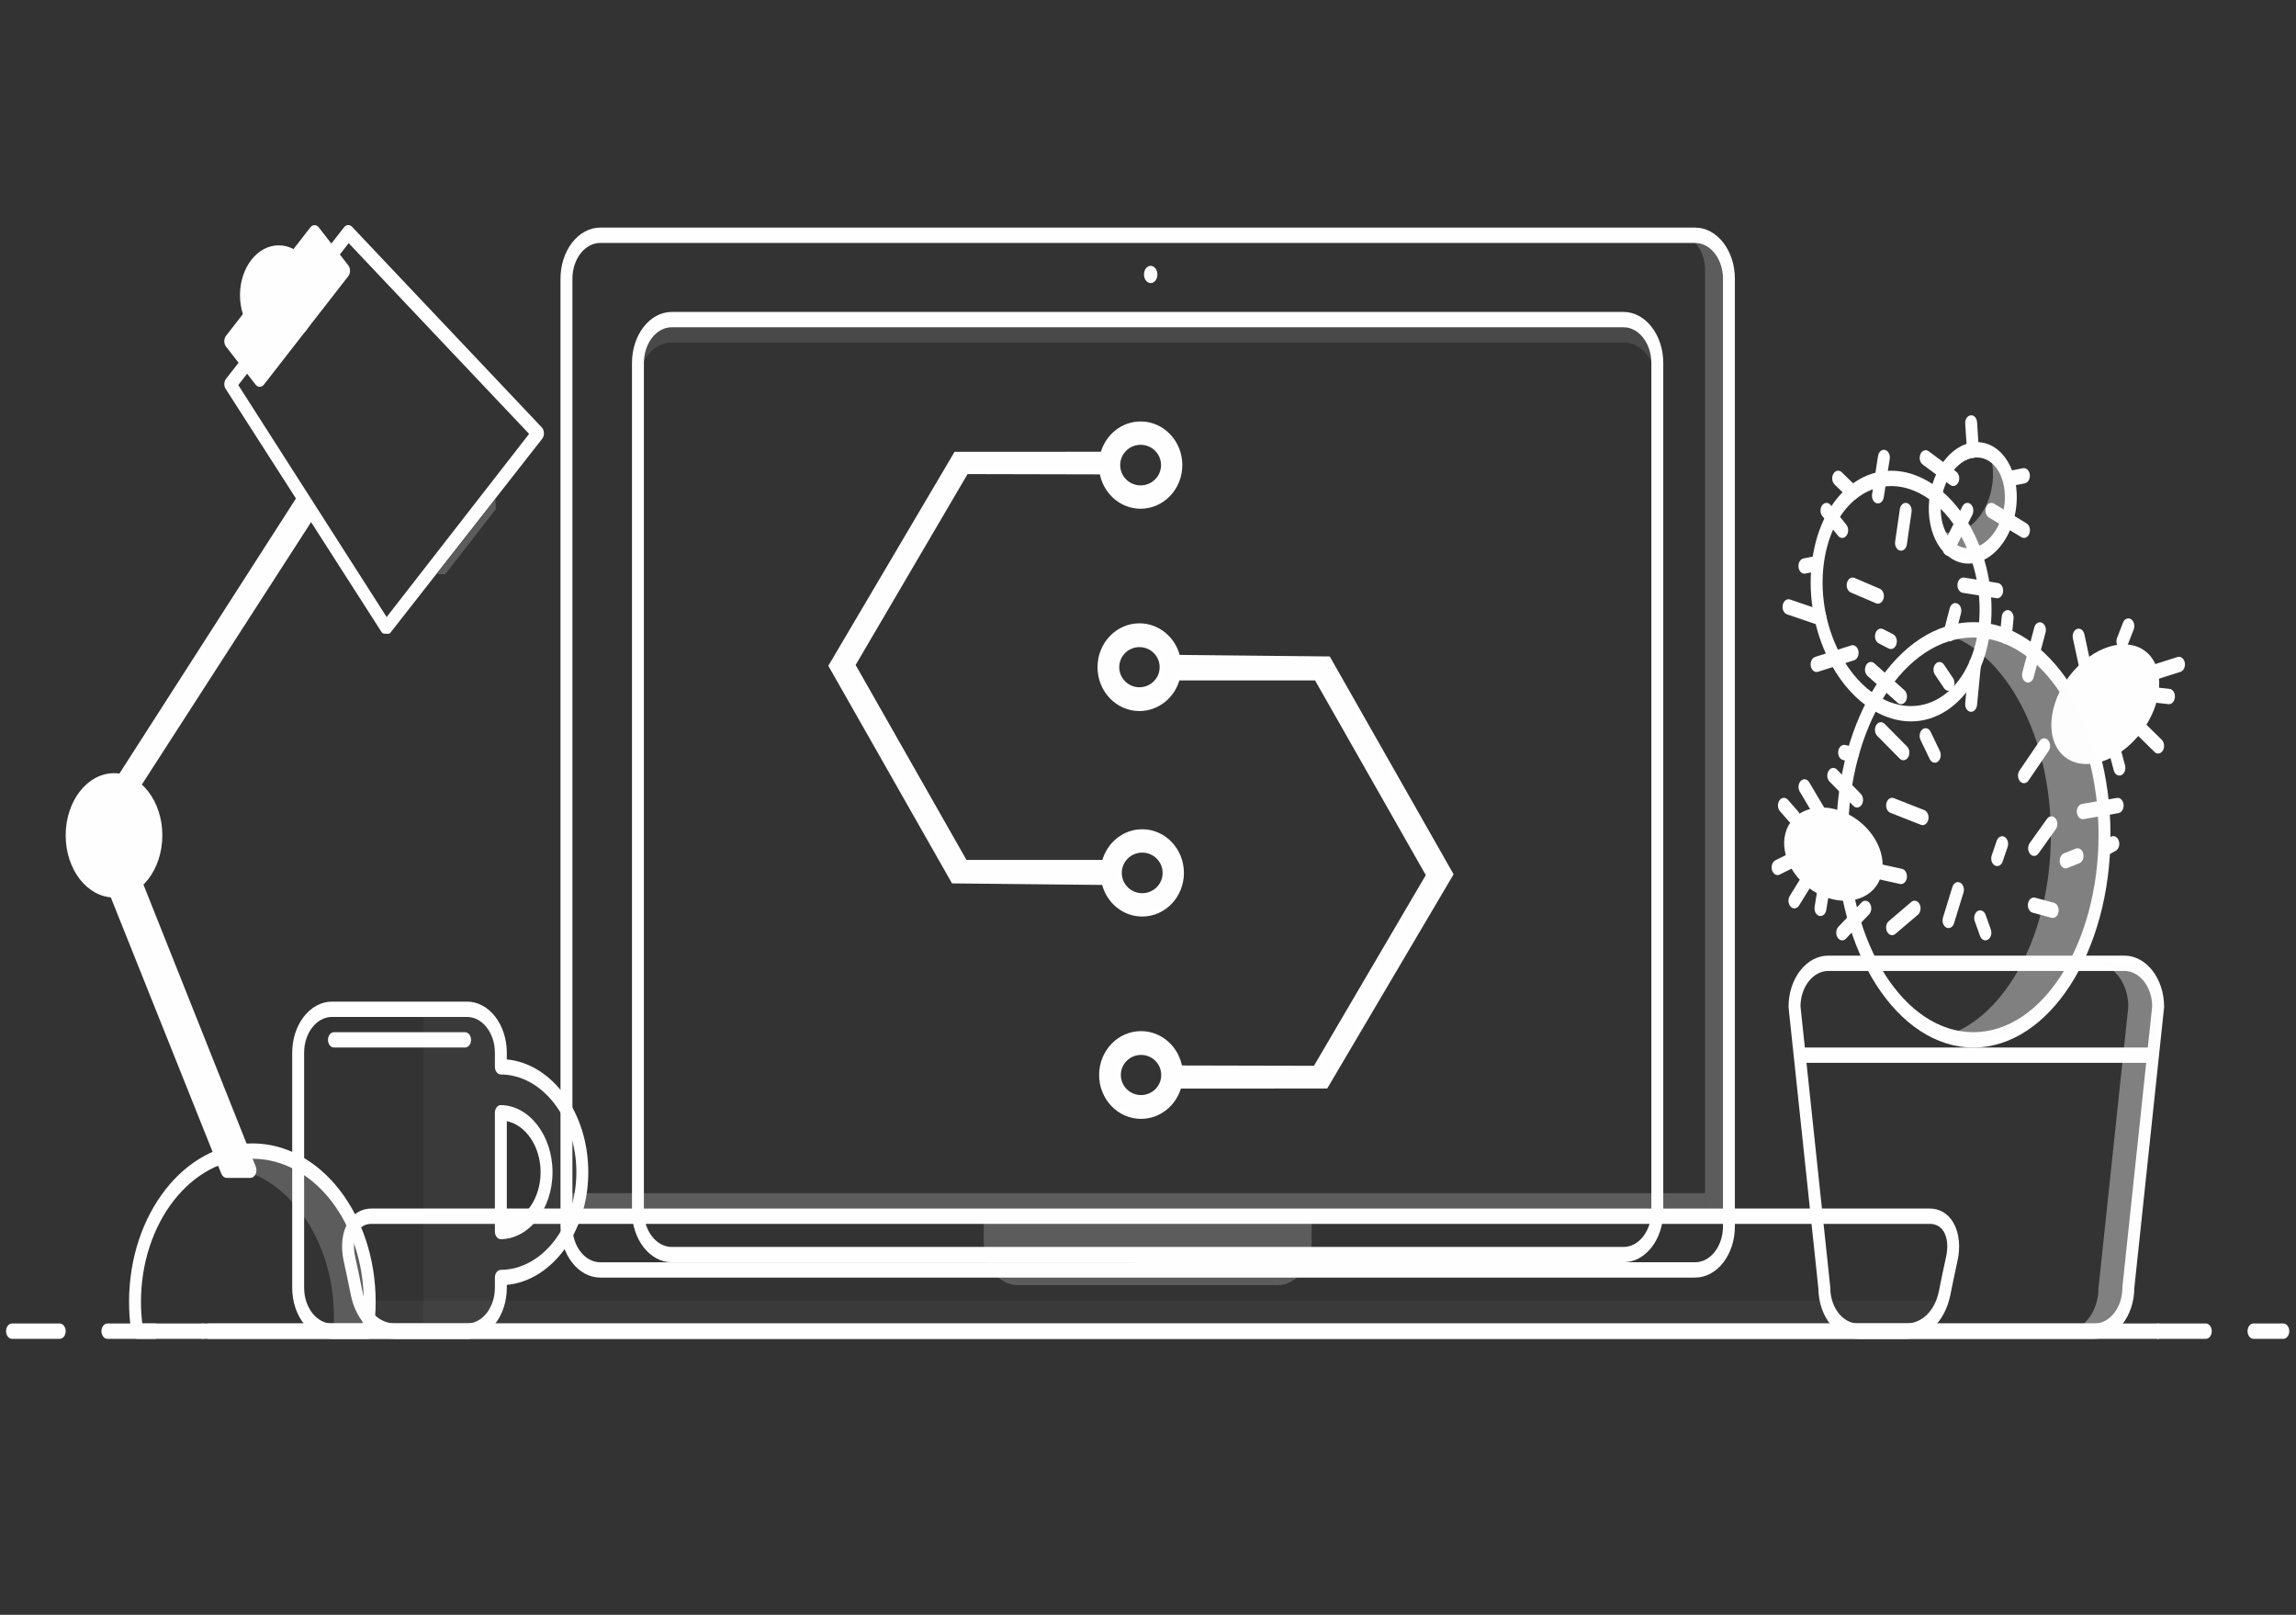 <?xml version="1.0" encoding="UTF-8"?>
<!DOCTYPE svg PUBLIC "-//W3C//DTD SVG 1.1//EN" "http://www.w3.org/Graphics/SVG/1.1/DTD/svg11.dtd">
<!-- Creator: CorelDRAW -->
<svg xmlns="http://www.w3.org/2000/svg" xml:space="preserve" width="43.349mm" height="30.48mm" version="1.1" style="shape-rendering:geometricPrecision; text-rendering:geometricPrecision; image-rendering:optimizeQuality; fill-rule:evenodd; clip-rule:evenodd"
viewBox="0 0 4334.92 3048"
 xmlns:xlink="http://www.w3.org/1999/xlink"
 xmlns:xodm="http://www.corel.com/coreldraw/odm/2003">
 <rect x="0" y="0" width="4334.92" height="3048" fill="#333333" stroke="none"/>
 <defs>
  <style type="text/css">
   <![CDATA[
    .str1 {stroke:white;stroke-width:8.47;stroke-miterlimit:22.926}
    .str0 {stroke:white;stroke-width:7.62;stroke-miterlimit:22.926}
    .fil5 {fill:none}
    .fil0 {fill:#FEFEFE}
    .fil2 {fill:#FEFEFE;fill-opacity:0.039}
    .fil4 {fill:#FEFEFE;fill-opacity:0.11}
    .fil1 {fill:#FEFEFE;fill-opacity:0.2}
    .fil3 {fill:#FEFEFE;fill-opacity:0.38}
   ]]>
  </style>
 </defs>
 <g id="Capa_x0020_1">
  <g id="_2314881918112">
   <polygon class="fil0" points="566.05,929.51 208.43,1486.61 242.19,1520.57 598.77,967.81 "/>
   <polygon class="fil0" points="216.16,1679.52 427.9,2208.77 472.93,2208.77 252.06,1654.24 "/>
   <path class="fil0" d="M472.93 2223.23l-45.02 0c-4.23,0 -8.08,-3.02 -10.02,-7.86l-211.74 -529.21c-2.77,-6.97 -0.74,-15.53 4.6,-19.3l35.89 -25.31c2.68,-1.87 5.79,-2.29 8.72,-1.14 2.9,1.14 5.32,3.76 6.71,7.23l220.87 554.54c1.78,4.49 1.62,9.85 -0.41,14.14 -2.04,4.29 -5.68,6.92 -9.61,6.92l0.01 -0.01zm-38.15 -28.95l19.74 0 -207.2 -520.21 -16.14 11.37 203.6 508.87 0 -0.03z"/>
   <path class="fil0" d="M570.04 500.8c24.16,31.07 24.16,81.45 0,112.51 -24.18,31.07 -63.38,31.07 -87.56,0 -24.16,-31.06 -24.16,-81.44 0,-112.51 24.18,-31.07 63.37,-31.07 87.56,0z"/>
   <path class="fil0" d="M526.25 651.08c-19.54,0 -37.92,-9.77 -51.74,-27.53 -28.51,-36.66 -28.51,-96.3 0,-132.97 13.82,-17.76 32.2,-27.53 51.74,-27.53 19.54,0 37.92,9.77 51.73,27.53 28.51,36.67 28.51,96.31 0,132.97 -13.81,17.76 -32.19,27.53 -51.73,27.53zm0 -159.11c-13.53,0 -26.25,6.76 -35.83,19.05 -19.72,25.39 -19.72,66.7 0,92.07 9.57,12.29 22.29,19.06 35.83,19.06 13.52,0 26.24,-6.77 35.81,-19.06 19.74,-25.37 19.74,-66.68 0,-92.07 -9.57,-12.29 -22.29,-19.05 -35.81,-19.05z"/>
   <rect class="fil0" transform="matrix(0.652 -0.838 0.652 0.838 434.747 643.898)" width="244.1" height="85.43"/>
   <path class="fil0" d="M490.44 730.09c-2.88,0 -5.76,-1.41 -7.96,-4.24l-55.71 -71.6c-4.4,-5.65 -4.4,-14.8 0,-20.46l159.18 -204.58c2.11,-2.72 4.97,-4.25 7.96,-4.25 2.98,0 5.84,1.53 7.95,4.25l55.71 71.61c4.4,5.65 4.4,14.8 0,20.46l-159.17 204.57c-2.2,2.82 -5.07,4.24 -7.96,4.24zm-39.79 -86.06l39.79 51.15 143.26 -184.12 -39.79 -51.16 -143.26 184.13z"/>
   <path class="fil0" d="M729.19 1196.15l-0.56 0c-3.16,0 -6.12,0.12 -8.14,-3.04l-294.46 -459.2c-3.68,-5.75 -3.36,-13.57 0.74,-18.85l222.84 -286.14c4.12,-5.25 10.66,-5.52 15.11,-0.8l358.15 378.53c2.45,2.59 3.95,6.42 4.1,10.49 0.15,4.1 -1.04,8.08 -3.28,10.96l-286.5 366.03c-2.11,2.72 -4.98,2.01 -7.96,2.01l-0.04 0.01zm-279.29 -469.35l280.1 437.85 268.97 -345.7 -340.67 -360.01 -208.39 267.85 -0.01 0.01z"/>
   <g>
    <polygon class="fil1" points="538.18,572.42 609.81,480.36 593.89,459.9 522.26,551.97 "/>
   </g>
   <g>
    <path class="fil1" d="M535.55 494c0,0 -32.52,-11.33 -55.06,32.27 0,0 17.25,-4.14 25.88,5.24l29.18 -37.51z"/>
   </g>
   <g>
    <path class="fil1" d="M823.68 1083.44l16.95 0.44 87.52 -112.54 7.96 -10.22 -0.67 -19.58 -110.74 142.34m-1.02 -0.44z"/>
   </g>
   <path class="fil0" d="M295.29 1576.56c0,56.8 -35.82,102.82 -80.01,102.82 -44.19,0 -80,-46.02 -80,-102.82 0,-56.81 35.81,-102.84 80,-102.84 44.19,0 80.01,46.03 80.01,102.84z"/>
   <path class="fil0" d="M215.26 1693.97c-50.32,0 -91.25,-52.61 -91.25,-117.28 0,-64.68 40.94,-117.3 91.25,-117.3 50.32,0 91.26,52.62 91.26,117.3 0,64.68 -40.94,117.28 -91.26,117.28zm0 -205.65c-37.91,0 -68.74,39.63 -68.74,88.37 0,48.71 30.84,88.35 68.74,88.35 37.91,0 68.75,-39.64 68.75,-88.35 0,-48.74 -30.84,-88.37 -68.75,-88.37z"/>
   <g>
    <path class="fil1" d="M214.06 1488.41l0 176.73c33.77,0 68.74,-39.55 68.74,-88.34 0,-48.82 -34.98,-88.38 -68.74,-88.38l0 -0.01z"/>
   </g>
   <path class="fil0" d="M693.77 2527.04l-434.6 0c-5.38,0 -10,-4.89 -11.05,-11.67 -2.96,-19.3 -4.45,-38.82 -4.45,-58.01 0,-165 104.43,-299.2 232.81,-299.2 128.37,0 232.79,134.22 232.79,299.2 0,19.11 -1.5,38.62 -4.45,58 -1.03,6.77 -5.66,11.68 -11.04,11.68l-0.01 0zm-425.16 -28.93l415.69 0c1.62,-13.67 2.45,-27.32 2.45,-40.74 0,-149.02 -94.34,-270.27 -210.29,-270.27 -115.96,0 -210.3,121.25 -210.3,270.27 0,13.47 0.82,27.12 2.44,40.74l0.01 0z"/>
   <g>
    <path class="fil1" d="M476.47 2172.64c-37.36,0 -72.5,12.01 -103.39,32.99 11.7,-2.44 23.63,-4.06 35.86,-4.06 122.35,0 221.54,127.49 221.54,284.75 0,8.87 -0.4,17.61 -1.03,26.27l64.32 0c2.73,-17.87 4.24,-36.3 4.24,-55.2 0,-157.26 -99.19,-284.75 -221.54,-284.75z"/>
   </g>
   <g>
    <polygon class="fil2" points="251.58,1684.21 242.67,1689.28 433.07,2165.42 443.39,2165.42 "/>
   </g>
   <path class="fil0" d="M3716.77 1063.79c-11.72,0 -22.88,-3.39 -33.2,-10.1 -19.53,-12.72 -33.45,-35.7 -39.19,-64.76 -5.59,-28.33 -2.69,-59.12 8.17,-86.72 16.18,-41.09 47.63,-67.66 80.13,-67.66 11.71,0 22.89,3.4 33.18,10.1 39.8,25.88 53.73,93.83 31.04,151.46 -16.19,41.12 -47.64,67.66 -80.13,67.66l0 0.02zm15.91 -200.31c-24.09,0 -47.66,20.34 -60.04,51.81 -8.41,21.34 -10.7,44.98 -6.44,66.53 4.12,20.82 13.89,37.18 27.54,46.05 7.14,4.65 14.88,7 23.03,7 24.09,0 47.66,-20.33 60.05,-51.79 17.08,-43.41 7.61,-93.92 -21.11,-112.58 -7.13,-4.64 -14.88,-7 -23.03,-7l0 -0.02z"/>
   <g>
    <path class="fil3" d="M3760.9 857.58c-1.4,-0.91 -2.86,-1.64 -4.29,-2.41 9.06,26.8 8.64,60.45 -3.4,91.04 -19.1,48.51 -60.28,71.47 -93.91,53.59 5.93,17.54 15.89,32.17 29.46,40.99 34.33,22.34 78.29,-0.59 98.2,-51.18 19.92,-50.61 8.26,-109.7 -26.07,-132.03l0.01 0z"/>
   </g>
   <path class="fil0" d="M3608 1361.61c-66.07,0 -130.86,-54.1 -165.04,-137.84 -23.3,-57.06 -30.18,-120.93 -19.37,-179.86 10.94,-59.68 38.64,-107.18 78.02,-133.74 21.32,-14.38 44.55,-21.67 69.07,-21.67 66.07,0 130.85,54.11 165.04,137.83 23.3,57.06 30.19,120.95 19.38,179.86 -10.95,59.69 -38.65,107.19 -78.02,133.75 -21.32,14.37 -44.56,21.66 -69.08,21.66l0 0.01zm-37.33 -444.17c-20.83,0 -40.55,6.19 -58.61,18.36 -33.51,22.61 -57.15,63.37 -66.57,114.76 -9.55,52.14 -3.37,108.89 17.41,159.77 30.34,74.33 87.29,122.35 145.1,122.35 20.83,0 40.55,-6.18 58.61,-18.36 33.5,-22.59 57.15,-63.35 66.56,-114.74 9.56,-52.15 3.38,-108.91 -17.4,-159.78 -30.35,-74.33 -87.3,-122.36 -145.1,-122.36z"/>
   <ellipse class="fil0" transform="matrix(0.874 0.378 -0.294 1.123 3461.53 1612.14)" rx="103.74" ry="70.17"/>
   <path class="fil0" d="M4067.83 1250.34c22.91,44.66 -0.15,116.17 -51.53,159.73 -51.36,43.56 -111.59,42.63 -134.5,-2.03 -22.91,-44.65 0.15,-116.18 51.51,-159.72 51.38,-43.56 111.59,-42.65 134.51,2.01l0.01 0.01z"/>
   <path class="fil0" d="M3725.77 1977.21c-142.75,0 -258.87,-180.08 -258.87,-401.43 0,-221.36 116.11,-401.43 258.87,-401.43 142.75,0 258.87,180.07 258.87,401.43 0,221.35 -116.13,401.43 -258.87,401.43zm0 -773.94c-130.32,0 -236.36,167.1 -236.36,372.49 0,205.4 106.03,372.5 236.36,372.5 130.33,0 236.36,-167.1 236.36,-372.5 0,-205.39 -106.03,-372.49 -236.36,-372.49z"/>
   <g>
    <path class="fil3" d="M3725.77 1188.92c-17.37,0 -34.3,2.83 -50.65,8.14 112.46,36.52 196.97,192.23 196.97,378.81 0,186.58 -84.5,342.3 -196.97,378.82 16.35,5.31 33.28,8.13 50.65,8.13 136.75,0 247.61,-173.25 247.61,-386.95 0,-213.7 -110.86,-386.95 -247.61,-386.95z"/>
   </g>
   <path class="fil0" d="M3954.56 2527.04l-446.38 0c-41.13,0 -74.64,-42.71 -75.07,-95.46l-56.18 -529.42c-0.07,-0.64 -0.1,-1.29 -0.1,-1.96 0,-53.2 33.67,-96.47 75.07,-96.47l558.93 0c41.39,0 75.07,43.28 75.07,96.47 0,0.65 -0.04,1.32 -0.1,1.96l-56.17 529.42c-0.44,52.73 -33.95,95.46 -75.08,95.46l0.01 0zm-555.21 -627.76l56.17 529.32c0.07,0.64 0.11,1.29 0.11,1.94 0,37.24 23.58,67.55 52.55,67.55l446.38 0c28.99,0 52.57,-30.31 52.57,-67.55 0,-0.65 0.03,-1.32 0.1,-1.94l56.18 -529.32c-0.4,-36.82 -23.82,-66.61 -52.57,-66.61l-558.92 0c-28.74,0 -52.16,29.79 -52.56,66.61l-0.01 0z"/>
   <g>
    <path class="fil3" d="M4010.78 1818.25l-56.28 0c35.24,0 63.81,36.72 63.81,82.01l-56.27 530.37c0,45.29 -28.58,82.01 -63.81,82.01l56.27 -0.01c35.24,0 63.81,-36.72 63.81,-82.01l56.27 -530.37c0,-45.29 -28.57,-82.01 -63.81,-82.01l0.01 0.01z"/>
   </g>
   <path class="fil0" d="M3200.44 2411.44l-2067.12 0c-41.4,0 -75.08,-43.27 -75.08,-96.47l0 -1788.91c0,-53.2 33.68,-96.47 75.08,-96.47l2067.12 0c41.39,0 75.07,43.27 75.07,96.47l0 1788.91c0,53.19 -33.68,96.46 -75.07,96.46l0 0.01zm-2067.12 -1952.91c-28.99,0 -52.57,30.31 -52.57,67.55l0 1788.9c0,37.24 23.58,67.55 52.57,67.55l2067.12 -0.02c28.98,0 52.56,-30.3 52.56,-67.54l0 -1788.91c0,-37.24 -23.58,-67.54 -52.56,-67.54l-2067.12 0.01z"/>
   <g>
    <path class="fil1" d="M3189.19 443.94l-20.6 0c27.97,0 50.65,29.14 50.65,65.09l0 1772.06 33.77 0 0 -1755.16c0,-45.3 -28.58,-82 -63.82,-82l0 0.01z"/>
   </g>
   <path class="fil0" d="M3065.24 2382.54l-1796.98 0c-41.4,0 -75.08,-43.28 -75.08,-96.47l0 -1600.83c0,-53.2 33.68,-96.46 75.08,-96.46l1796.98 0c41.39,0 75.07,43.27 75.07,96.46l0 1600.83c0,53.21 -33.68,96.48 -75.07,96.48l0 -0.01zm-1796.98 -1764.84c-28.99,0 -52.56,30.3 -52.56,67.53l0 1600.83c0,37.24 23.58,67.53 52.56,67.53l1796.98 0.02c28.98,0 52.55,-30.31 52.55,-67.54l0 -1600.83c0,-37.24 -23.58,-67.53 -52.55,-67.53l-1796.98 -0.01z"/>
   <path class="fil0" d="M3598.43 2527.04l-2852.07 0c-40.41,0 -74.2,-33.43 -84.08,-83.2 -2.8,-14.05 -9.7,-47.78 -13.03,-62.11 -6.45,-27.67 -3.74,-54.62 7.42,-73.86 9.99,-17.25 25.86,-26.74 44.67,-26.74l2942.02 0c18.81,0 34.67,9.49 44.67,26.74 11.17,19.26 13.87,46.19 7.42,73.87 -3.33,14.31 -10.23,48.05 -13.02,62.1 -9.87,49.77 -43.67,83.2 -84.08,83.2l0.08 0zm-2897.05 -216.98c-11.69,0 -20.89,5.21 -26.62,15.09 -6.87,11.85 -8.29,29.46 -3.9,48.3 3.47,14.92 10.36,48.56 13.27,63.24 7.42,37.31 31.87,61.43 62.27,61.43l2852.09 -0.01c30.41,0 54.86,-24.12 62.27,-61.43 2.92,-14.69 9.8,-48.34 13.27,-63.23 4.39,-18.85 2.97,-36.46 -3.9,-48.31 -5.73,-9.88 -14.93,-15.09 -26.62,-15.09l-2942.02 0.01 -0.11 0z"/>
   <g>
    <path class="fil1" d="M2359.73 2295.48l-502.34 0 0 48.19c0,45.29 28.58,82.01 63.82,82.01l491.41 -0.01c35.24,0 63.81,-36.72 63.81,-82.01l0 -48.19 -116.7 0.01z"/>
   </g>
   <g>
    <path class="fil2" d="M683.03 2454.79c13.5,27.01 36.71,43.4 63.41,43.4l2852.08 0c26.71,0 49.91,-16.39 63.4,-43.4l-2978.83 0 -0.06 0z"/>
   </g>
   <g>
    <path class="fil4" d="M3065.24 603.03l-1796.98 0c-35.24,0 -63.82,36.72 -63.82,82.01l0 43.41c0,-45.29 28.58,-82.01 63.82,-82.01l1796.98 -0.01c35.23,0 63.81,36.72 63.81,82l0 -43.4c0,-45.29 -28.58,-82.01 -63.81,-82.01l0 0.01z"/>
   </g>
   <g>
    <polygon class="fil1" points="1069.43,2281.06 3219.15,2281.06 3219.15,2252.13 1069.43,2252.13 "/>
   </g>
   <ellipse class="fil0" cx="2172.53" cy="518.06" rx="12.66" ry="16.27"/>
   <g>
    <path class="fil2" d="M3174.02 444.66c1.87,-0.28 3.69,-0.73 5.62,-0.73l-5.62 0 0 0.73z"/>
   </g>
   <path class="fil0" d="M4310.96 2527.04l-56.27 0c-6.22,0 -11.26,-6.47 -11.26,-14.47 0,-8 5.04,-14.46 11.26,-14.46l56.27 0c6.23,0 11.26,6.47 11.26,14.46 0,7.99 -5.03,14.47 -11.26,14.47zm-146.31 0l-90.04 0c-6.22,0 -11.25,-6.47 -11.25,-14.47 0,-8 5.04,-14.46 11.25,-14.46l90.04 0c6.23,0 11.25,6.47 11.25,14.46 0,7.99 -5.03,14.47 -11.25,14.47z"/>
   <path class="fil0" d="M4074.58 2527.04l-3680.42 0c-6.22,0 -11.25,-6.47 -11.25,-14.47 0,-8 5.04,-14.46 11.25,-14.46l3680.42 0c6.23,0 11.25,6.47 11.25,14.46 0,7.99 -5.03,14.47 -11.25,14.47z"/>
   <path class="fil0" d="M382.98 2527.04c-6.21,0 -11.32,-6.47 -11.32,-14.47 0,-8 4.98,-14.46 11.21,-14.46l0.11 0c6.22,0 11.25,6.47 11.25,14.46 0,7.99 -5.04,14.47 -11.25,14.47zm-90.14 0l-90.05 0c-6.23,0 -11.25,-6.47 -11.25,-14.47 0,-8 5.03,-14.46 11.25,-14.46l90.05 0c6.22,0 11.25,6.47 11.25,14.46 0,7.99 -5.04,14.47 -11.25,14.47zm-180.08 0l-90.05 0c-6.23,0 -11.25,-6.47 -11.25,-14.47 0,-8 5.03,-14.46 11.25,-14.46l90.05 0c6.22,0 11.25,6.47 11.25,14.46 0,7.99 -5.04,14.47 -11.25,14.47z"/>
   <line class="fil5" x1="3759.77" y1="963.65" x2="3821.33" y2= "1000.86" />
   <path class="fil0" d="M3821.33 1015.35c-1.6,0 -3.24,-0.44 -4.79,-1.39l-61.39 -37.21c-5.62,-3.4 -8.03,-12.01 -5.38,-19.26 2.63,-7.2 9.35,-10.36 14.98,-6.91l61.4 37.21c5.62,3.4 8.03,12.02 5.37,19.26 -1.91,5.23 -5.97,8.3 -10.19,8.3z"/>
   <line class="fil5" x1="3724.92" y1="849.74" x2="3721.55" y2= "798.33" />
   <path class="fil0" d="M3724.92 864.23c-5.79,0 -10.72,-5.72 -11.2,-13.27l-3.34 -51.4c-0.52,-7.95 4.08,-14.95 10.28,-15.61 6.31,-0.95 11.63,5.24 12.14,13.2l3.34 51.41c0.53,7.95 -4.08,14.94 -10.27,15.61 -0.32,0.03 -0.64,0.06 -0.94,0.06l-0.01 0z"/>
   <line class="fil5" x1="3687.82" y1="902.88" x2="3635.54" y2= "864.23" />
   <path class="fil0" d="M3687.82 917.34c-1.91,0 -3.84,-0.62 -5.62,-1.93l-52.13 -38.65c-5.38,-4 -7.23,-12.85 -4.12,-19.77 3.1,-6.91 9.96,-9.29 15.38,-5.3l52.13 38.65c5.39,3.99 7.23,12.83 4.12,19.77 -2.08,4.63 -5.86,7.23 -9.76,7.23z"/>
   <line class="fil5" x1="3796.6" y1="902.88" x2="3821.33" y2= "898.01" />
   <path class="fil0" d="M3796.6 917.34c-5.47,0 -10.26,-5.12 -11.12,-12.28 -0.94,-7.9 3.28,-15.27 9.42,-16.49l24.62 -4.86c6.15,-1.23 11.87,4.21 12.83,12.12 0.95,7.89 -3.27,15.26 -9.42,16.48l-24.62 4.86c-0.57,0.11 -1.15,0.17 -1.71,0.17z"/>
   <line class="fil5" x1="3821.33" y1="1463.85" x2="3859.28" y2= "1407.85" />
   <path class="fil0" d="M3821.33 1478.3c-2.64,0 -5.28,-1.18 -7.41,-3.59 -4.68,-5.27 -5.15,-14.41 -1.05,-20.41l38.08 -55.84c4.09,-6.02 11.23,-6.57 15.88,-1.34 4.67,5.27 5.14,14.42 1.04,20.41l-38.07 55.83c-2.23,3.26 -5.34,4.93 -8.47,4.93l0 0.01z"/>
   <line class="fil5" x1="4012.74" y1="1347.17" x2="4074.58" y2= "1407.85" />
   <path class="fil0" d="M4074.58 1422.3c-2.38,0 -4.79,-0.98 -6.82,-2.98l-61.91 -60.89c-4.93,-4.86 -5.88,-13.93 -2.09,-20.28 3.77,-6.34 10.87,-7.54 15.77,-2.71l61.91 60.9c4.93,4.86 5.88,13.93 2.09,20.27 -2.2,3.73 -5.56,5.68 -8.95,5.68l0 0.01z"/>
   <line class="fil5" x1="3995.04" y1="1425.19" x2="4001.5" y2= "1449.39" />
   <path class="fil0" d="M4001.5 1463.85c-4.67,0 -9.03,-3.77 -10.64,-9.75l-6.43 -24.05c-2.02,-7.56 1.1,-15.79 6.98,-18.38 5.9,-2.61 12.29,1.43 14.31,8.97l6.42 24.05c2.02,7.56 -1.09,15.79 -6.98,18.38 -1.2,0.55 -2.45,0.8 -3.66,0.8l0 -0.02z"/>
   <line class="fil5" x1="3940.22" y1="1273.82" x2="3924.48" y2= "1200.85" />
   <path class="fil0" d="M3940.22 1288.27c-4.92,0 -9.45,-4.19 -10.83,-10.59l-15.71 -72.74c-1.66,-7.71 1.84,-15.67 7.82,-17.82 6,-2.12 12.2,2.37 13.86,10.08l15.73 72.74c1.66,7.7 -1.85,15.67 -7.84,17.81 -1.02,0.36 -2.03,0.52 -3.03,0.52z"/>
   <line class="fil5" x1="4007.12" y1="1210.6" x2="4018.37" y2= "1181.71" />
   <path class="fil0" d="M4007.12 1225.05c-1.69,0 -3.4,-0.5 -5.02,-1.53 -5.56,-3.57 -7.81,-12.27 -5.03,-19.41l11.25 -28.93c2.77,-7.15 9.55,-10.03 15.1,-6.48 5.56,3.57 7.81,12.27 5.04,19.42l-11.26 28.93c-1.98,5.07 -5.95,8 -10.08,8z"/>
   <line class="fil5" x1="4052.09" y1="1273.82" x2="4113.93" y2= "1253.96" />
   <path class="fil0" d="M4052.09 1288.27c-5.05,0 -9.64,-4.41 -10.92,-11 -1.49,-7.75 2.19,-15.6 8.23,-17.52l61.9 -19.68c6.03,-1.89 12.14,2.81 13.63,10.56 1.5,7.75 -2.18,15.6 -8.21,17.52l-61.91 19.68c-0.91,0.29 -1.81,0.43 -2.71,0.43l-0.01 0.01z"/>
   <line class="fil5" x1="4074.58" y1="1312.49" x2="4095.1" y2= "1314.64" />
   <path class="fil0" d="M4095.1 1329.1c-0.31,0 -0.64,-0.01 -0.98,-0.06l-20.62 -2.27c-6.19,-0.68 -10.79,-7.69 -10.25,-15.66 0.53,-7.94 5.91,-14.16 12.17,-13.17l20.64 2.28c6.19,0.67 10.78,7.69 10.25,15.66 -0.51,7.53 -5.43,13.22 -11.21,13.22z"/>
   <line class="fil5" x1="3545.59" y1="935.76" x2="3556.83" y2= "863.43" />
   <path class="fil0" d="M3545.59 950.24c-0.73,0 -1.46,-0.08 -2.22,-0.28 -6.09,-1.57 -10.04,-9.19 -8.82,-17.02l11.25 -72.33c1.21,-7.83 7.11,-12.98 13.24,-11.34 6.08,1.56 10.04,9.18 8.82,17.02l-11.26 72.33c-1.07,6.88 -5.77,11.63 -11.02,11.63l0.01 -0.01z"/>
   <line class="fil5" x1="3497.82" y1="929.51" x2="3470.55" y2= "902.88" />
   <path class="fil0" d="M3497.82 943.99c-2.38,0 -4.76,-0.96 -6.8,-2.95l-27.3 -26.64c-4.96,-4.84 -5.93,-13.9 -2.16,-20.26 3.76,-6.39 10.83,-7.59 15.76,-2.76l27.3 26.65c4.96,4.83 5.92,13.9 2.16,20.25 -2.21,3.76 -5.57,5.73 -8.96,5.73l0 -0.02z"/>
   <line class="fil5" x1="3497.82" y1="1232.28" x2="3429.79" y2= "1253.96" />
   <path class="fil0" d="M3429.79 1268.41c-5.05,0 -9.64,-4.4 -10.92,-10.98 -1.5,-7.75 2.18,-15.61 8.21,-17.53l68.04 -21.7c6.02,-1.87 12.14,2.8 13.64,10.55 1.5,7.75 -2.18,15.61 -8.21,17.53l-68.04 21.7c-0.92,0.28 -1.83,0.43 -2.73,0.43l0.01 0z"/>
   <line class="fil5" x1="3545.59" y1="1124.95" x2="3497.82" y2= "1104.54" />
   <path class="fil0" d="M3545.59 1139.44c-1.17,0 -2.38,-0.24 -3.55,-0.73l-47.75 -20.43c-5.9,-2.52 -9.08,-10.72 -7.13,-18.3 1.95,-7.58 8.34,-11.64 14.23,-9.17l47.74 20.43c5.91,2.53 9.1,10.73 7.14,18.3 -1.58,6.07 -5.96,9.9 -10.69,9.9l0.01 0z"/>
   <line class="fil5" x1="3589.17" y1="1024.96" x2="3598.16" y2= "963.65" />
   <path class="fil0" d="M3589.17 1039.44c-0.69,0 -1.38,-0.07 -2.07,-0.24 -6.11,-1.45 -10.14,-9 -9.01,-16.86l8.86 -61.31c1.14,-7.86 7.01,-13.1 13.12,-11.58 6.12,1.45 10.15,9 9.01,16.86l-8.85 61.31c-1,6.97 -5.73,11.83 -11.06,11.83l0 -0.01z"/>
   <line class="fil5" x1="3678.83" y1="1034.59" x2="3714.24" y2= "963.65" />
   <path class="fil0" d="M3678.83 1049.09c-2.09,0 -4.22,-0.75 -6.09,-2.31 -5.24,-4.33 -6.73,-13.28 -3.36,-20l35.65 -70.96c3.37,-6.72 10.35,-8.65 15.54,-4.31 5.23,4.32 6.74,13.27 3.36,19.98l-35.64 70.96c-2.15,4.29 -5.76,6.63 -9.46,6.63l0 0.01z"/>
   <line class="fil5" x1="3706.93" y1="1104.54" x2="3770.74" y2= "1114.73" />
   <path class="fil0" d="M3770.74 1129.21c-0.46,0 -0.93,-0.02 -1.41,-0.12l-63.79 -10.21c-6.16,-1 -10.54,-8.22 -9.76,-16.15 0.76,-7.93 6.3,-13.5 12.56,-12.56l63.78 10.22c6.16,0.99 10.54,8.21 9.77,16.14 -0.7,7.32 -5.57,12.68 -11.16,12.68l0.01 0z"/>
   <line class="fil5" x1="3437.1" y1="1166.1" x2="3376.67" y2= "1145.51" />
   <path class="fil0" d="M3437.1 1180.58c-0.96,0 -1.94,-0.15 -2.9,-0.47l-60.33 -20.59c-6.01,-2.05 -9.58,-9.98 -8,-17.7 1.6,-7.71 7.78,-12.3 13.77,-10.27l60.34 20.58c6,2.06 9.58,9.98 7.99,17.7 -1.34,6.47 -5.89,10.75 -10.87,10.75z"/>
   <line class="fil5" x1="3406.74" y1="1068.37" x2="3429.79" y2= "1063.79" />
   <path class="fil0" d="M3406.74 1082.82c-5.45,0 -10.24,-5.09 -11.11,-12.24 -0.96,-7.91 3.26,-15.29 9.4,-16.52l22.87 -4.57c6.19,-1.18 11.9,4.19 12.84,12.08 0.96,7.89 -3.25,15.29 -9.39,16.51l-22.87 4.56c-0.59,0.11 -1.17,0.17 -1.74,0.17l0 0.01z"/>
   <line class="fil5" x1="3624.3" y1="1155.8" x2="3635.54" y2= "1114.73" />
   <line class="fil5" x1="3478.14" y1="1000.86" x2="3448.34" y2= "963.65" />
   <path class="fil0" d="M3478.14 1015.35c-2.84,0 -5.68,-1.38 -7.87,-4.12l-29.7 -37.2c-4.46,-5.57 -4.54,-14.73 -0.2,-20.46 4.35,-5.72 11.48,-5.81 15.92,-0.25l29.71 37.21c4.46,5.57 4.54,14.73 0.2,20.45 -2.2,2.91 -5.14,4.37 -8.06,4.37z"/>
   <line class="fil5" x1="3551.22" y1="1200.85" x2="3570.05" y2= "1210.6" />
   <path class="fil0" d="M3570.05 1225.05c-1.39,0 -2.81,-0.32 -4.19,-1.03l-18.75 -9.65c-5.78,-2.97 -8.58,-11.4 -6.27,-18.82 2.32,-7.42 8.88,-11 14.64,-8.05l18.76 9.65c5.77,2.98 8.57,11.4 6.26,18.81 -1.77,5.65 -6,9.09 -10.45,9.09z"/>
   <line class="fil5" x1="3448.34" y1="1555.25" x2="3406.74" y2= "1485.52" />
   <path class="fil0" d="M3448.34 1569.7c-3.39,0 -6.75,-1.97 -8.96,-5.7l-41.43 -69.92c-3.76,-6.36 -2.8,-15.42 2.15,-20.27 4.95,-4.85 12.01,-3.61 15.78,2.76l41.42 69.91c3.77,6.35 2.81,15.43 -2.14,20.27 -2.04,2 -4.43,2.95 -6.81,2.95l-0.01 0z"/>
   <line class="fil5" x1="3387.91" y1="1542.97" x2="3368.23" y2= "1520.57" />
   <path class="fil0" d="M3387.91 1557.42c-2.65,0 -5.33,-1.2 -7.47,-3.65l-19.84 -22.64c-4.65,-5.3 -5.07,-14.44 -0.94,-20.42 4.12,-5.98 11.25,-6.52 15.89,-1.22l19.85 22.63c4.65,5.3 5.07,14.44 0.95,20.43 -2.22,3.22 -5.32,4.86 -8.42,4.86l-0.02 0.01z"/>
   <line class="fil5" x1="3406.74" y1="1611.96" x2="3356.15" y2= "1637.26" />
   <path class="fil0" d="M3356.15 1651.7c-4.51,0 -8.76,-3.5 -10.49,-9.24 -2.24,-7.44 0.63,-15.82 6.43,-18.72l50.8 -25.31c5.76,-2.87 12.3,0.8 14.56,8.26 2.24,7.44 -0.64,15.82 -6.43,18.71l-50.8 25.32c-1.33,0.66 -2.72,0.98 -4.07,0.98z"/>
   <line class="fil5" x1="3406.74" y1="1669.41" x2="3387.91" y2= "1700.12" />
   <path class="fil0" d="M3387.91 1714.57c-2.44,0 -4.91,-1.02 -6.98,-3.14 -4.87,-4.96 -5.69,-14.06 -1.83,-20.32l18.91 -30.62c3.85,-6.26 10.94,-7.33 15.81,-2.35 4.86,4.95 5.69,14.06 1.82,20.31l-18.9 30.63c-2.23,3.6 -5.51,5.48 -8.83,5.48l0 0.01z"/>
   <line class="fil5" x1="3448.34" y1="1644.49" x2="3437.1" y2= "1714.57" />
   <path class="fil0" d="M3437.1 1729.02c-0.76,0 -1.51,-0.1 -2.29,-0.3 -6.09,-1.62 -10,-9.28 -8.75,-17.09l11.25 -69.92c1.26,-7.83 7.19,-12.82 13.3,-11.25 6.09,1.63 10.01,9.28 8.75,17.09l-11.26 69.92c-1.1,6.84 -5.79,11.55 -11.01,11.55l0.01 0z"/>
   <line class="fil5" x1="3828.92" y1="1273.82" x2="3851.4" y2= "1188.92" />
   <path class="fil0" d="M3828.92 1288.27c-1.21,0 -2.43,-0.24 -3.63,-0.78 -5.89,-2.58 -9.03,-10.8 -7.01,-18.36l22.51 -84.79c2,-7.56 8.41,-11.63 14.29,-9.01 5.88,2.58 9.02,10.79 7.01,18.36l-22.51 84.79c-1.6,6.01 -5.97,9.79 -10.65,9.79l-0.01 0z"/>
   <line class="fil5" x1="3787.04" y1="1200.85" x2="3790.7" y2= "1166.1" />
   <path class="fil0" d="M3787.04 1215.3c-0.47,0 -0.94,-0.05 -1.43,-0.11 -6.17,-1 -10.53,-8.25 -9.74,-16.18l3.44 -34.87c0.79,-7.93 6.35,-13.39 12.58,-12.53 6.16,1.01 10.54,8.25 9.75,16.18l-3.44 34.87c-0.73,7.3 -5.57,12.65 -11.16,12.65l0 -0.01z"/>
   <line class="fil5" x1="3589.17" y1="1314.64" x2="3532.39" y2= "1263.71" />
   <path class="fil0" d="M3589.17 1329.1c-2.23,0 -4.46,-0.83 -6.42,-2.58l-56.79 -50.76c-5.1,-4.57 -6.36,-13.58 -2.81,-20.14 3.53,-6.57 10.54,-8.2 15.66,-3.62l56.79 50.76c5.1,4.56 6.36,13.58 2.81,20.14 -2.18,4.05 -5.69,6.2 -9.24,6.2z"/>
   <line class="fil5" x1="3058.5" y1="-838.21" x2="3066.55" y2= "1150.41" />
   <path class="fil0" d="M3680.51 1210.6c-1.17,0 -2.37,-0.23 -3.55,-0.74 -5.9,-2.52 -9.08,-10.71 -7.11,-18.29l11.26 -43.41c1.96,-7.57 8.29,-11.69 14.23,-9.13 5.9,2.51 9.08,10.7 7.11,18.3l-11.26 43.4c-1.56,6.06 -5.95,9.88 -10.67,9.88l-0.01 -0.01z"/>
   <line class="fil5" x1="3661.67" y1="1263.71" x2="3678.83" y2= "1289.36" />
   <path class="fil0" d="M3678.83 1303.81c-3.16,0 -6.29,-1.69 -8.51,-5l-17.07 -25.39c-4.07,-6.04 -3.54,-15.18 1.15,-20.41 4.69,-5.21 11.79,-4.56 15.88,1.48l17.07 25.39c4.06,6.05 3.54,15.18 -1.15,20.41 -2.13,2.36 -4.75,3.52 -7.37,3.52z"/>
   <line class="fil5" x1="3728.85" y1="1253.96" x2="3721.55" y2= "1329.1" />
   <path class="fil0" d="M3721.55 1343.55c-0.46,0 -0.93,-0.05 -1.42,-0.11 -6.17,-0.99 -10.53,-8.21 -9.76,-16.16l7.33 -75.08c0.76,-7.89 6.26,-13.41 12.57,-12.54 6.17,0.99 10.54,8.22 9.76,16.16l-7.33 75.07c-0.71,7.3 -5.56,12.66 -11.16,12.66l0.01 0z"/>
   <line class="fil5" x1="3928.14" y1="1398.82" x2="3961.87" y2= "1398.82" />
   <line class="fil5" x1="3461.27" y1="1463.85" x2="3506.24" y2= "1509.73" />
   <path class="fil0" d="M3506.24 1524.18c-2.44,0 -4.9,-1.02 -6.98,-3.11l-45.02 -45.8c-4.87,-4.96 -5.69,-14.06 -1.83,-20.33 3.84,-6.26 10.9,-7.34 15.81,-2.36l45.02 45.8c4.87,4.95 5.69,14.06 1.84,20.33 -2.22,3.6 -5.53,5.47 -8.84,5.47z"/>
   <line class="fil5" x1="3497.82" y1="1424.11" x2="3481.79" y2= "1420.5" />
   <path class="fil0" d="M3497.82 1438.56c-0.68,0 -1.35,-0.07 -2.03,-0.22l-16.04 -3.75c-6.11,-1.43 -10.17,-8.97 -9.06,-16.82 1.1,-7.87 6.94,-13.02 13.08,-11.65l16.04 3.75c6.11,1.43 10.18,8.97 9.07,16.81 -0.99,7 -5.73,11.89 -11.06,11.89l0 -0.01z"/>
   <line class="fil5" x1="3551.22" y1="1377.51" x2="3593.66" y2= "1420.5" />
   <path class="fil0" d="M3593.66 1434.95c-2.44,0 -4.88,-1 -6.95,-3.1l-42.45 -42.89c-4.88,-4.93 -5.74,-14.03 -1.89,-20.32 3.83,-6.27 10.9,-7.4 15.8,-2.43l42.46 42.9c4.88,4.93 5.73,14.03 1.89,20.31 -2.22,3.63 -5.52,5.53 -8.85,5.53l-0.01 0z"/>
   <line class="fil5" x1="3635.54" y1="1389.07" x2="3652.97" y2= "1425.19" />
   <path class="fil0" d="M3652.97 1439.65c-3.78,0 -7.46,-2.44 -9.6,-6.86l-17.39 -36.23c-3.26,-6.82 -1.62,-15.73 3.67,-19.93 5.3,-4.19 12.23,-2.06 15.5,4.72l17.39 36.23c3.26,6.82 1.62,15.73 -3.67,19.93 -1.85,1.45 -3.89,2.14 -5.9,2.14z"/>
   <line class="fil5" x1="3840.45" y1="1601.13" x2="3873.04" y2= "1555.25" />
   <path class="fil0" d="M3840.45 1615.58c-2.73,0 -5.45,-1.26 -7.61,-3.81 -4.58,-5.41 -4.89,-14.54 -0.69,-20.44l32.69 -45.81c4.19,-5.89 11.33,-6.28 15.9,-0.89 4.58,5.4 4.88,14.54 0.69,20.44l-32.69 45.81c-2.23,3.11 -5.26,4.7 -8.3,4.7l0.01 0z"/>
   <line class="fil5" x1="3900.04" y1="1624.61" x2="3922.52" y2= "1615.58" />
   <path class="fil0" d="M3900.04 1639.06c-4.8,0 -9.23,-3.96 -10.74,-10.16 -1.85,-7.62 1.46,-15.74 7.39,-18.11l22.51 -9.04c5.91,-2.43 12.24,1.84 14.09,9.49 1.85,7.61 -1.46,15.74 -7.39,18.11l-22.51 9.04c-1.1,0.45 -2.24,0.67 -3.35,0.67z"/>
   <line class="fil5" x1="3932.36" y1="1531.77" x2="3998.13" y2= "1520.57" />
   <path class="fil0" d="M3932.36 1546.22c-5.56,0 -10.39,-5.29 -11.15,-12.56 -0.82,-7.91 3.5,-15.19 9.66,-16.26l65.86 -11.32c6.23,-0.97 11.82,4.52 12.65,12.43 0.83,7.92 -3.51,15.19 -9.67,16.26l-65.85 11.32c-0.51,0.08 -1,0.13 -1.5,0.13z"/>
   <line class="fil5" x1="3974.8" y1="1601.13" x2="3990.26" y2= "1592.82" />
   <path class="fil0" d="M3974.8 1615.58c-4.36,0 -8.5,-3.26 -10.33,-8.73 -2.46,-7.33 0.16,-15.84 5.87,-19.01l15.22 -8.45c5.72,-3.16 12.35,0.23 14.79,7.55 2.46,7.33 -0.17,15.85 -5.87,19.01l-15.22 8.45c-1.46,0.81 -2.97,1.19 -4.46,1.19l0 -0.01z"/>
   <line class="fil5" x1="3521.7" y1="1714.57" x2="3478.14" y2= "1760.45" />
   <path class="fil0" d="M3478.14 1774.9c-3.27,0 -6.5,-1.8 -8.73,-5.31 -3.93,-6.19 -3.22,-15.32 1.6,-20.36l43.65 -45.81c4.84,-5.07 11.92,-4.14 15.85,2.05 3.93,6.18 3.21,15.31 -1.6,20.35l-43.65 45.81c-2.11,2.19 -4.62,3.27 -7.12,3.27z"/>
   <line class="fil5" x1="3545.59" y1="1644.49" x2="3589.17" y2= "1654.24" />
   <path class="fil0" d="M3589.17 1668.69c-0.63,0 -1.28,-0.07 -1.92,-0.22l-43.66 -9.63c-6.13,-1.34 -10.24,-8.83 -9.19,-16.69 1.04,-7.87 6.86,-13.14 12.99,-11.82l43.66 9.64c6.13,1.34 10.24,8.83 9.18,16.7 -0.93,7.05 -5.69,12.02 -11.07,12.02l0.01 0z"/>
   <line class="fil5" x1="3572.3" y1="1750.69" x2="3615.02" y2= "1714.57" />
   <path class="fil0" d="M3572.3 1765.14c-3.65,0 -7.23,-2.27 -9.4,-6.48 -3.43,-6.66 -2.01,-15.63 3.18,-20.04l42.54 -36.16c5.18,-4.43 12.16,-2.6 15.6,4.08 3.43,6.68 2.01,15.64 -3.18,20.05l-42.54 36.16c-1.91,1.62 -4.06,2.4 -6.19,2.4l-0.01 -0.01z"/>
   <line class="fil5" x1="3696.53" y1="1679.52" x2="3678.83" y2= "1737.33" />
   <path class="fil0" d="M3678.83 1751.77c-1.39,0 -2.78,-0.32 -4.14,-1.02 -5.79,-2.94 -8.61,-11.34 -6.32,-18.77l17.82 -57.86c2.29,-7.44 8.87,-11.05 14.6,-8.12 5.79,2.94 8.62,11.34 6.32,18.77l-17.82 57.87c-1.74,5.67 -5.99,9.13 -10.46,9.13z"/>
   <line class="fil5" x1="3738.69" y1="1732.63" x2="3748.53" y2= "1760.45" />
   <path class="fil0" d="M3748.53 1774.9c-4.27,0 -8.35,-3.12 -10.24,-8.43l-9.9 -27.73c-2.59,-7.26 -0.11,-15.85 5.55,-19.18 5.73,-3.31 12.35,-0.13 14.93,7.12l9.89 27.74c2.59,7.26 0.11,15.84 -5.54,19.19 -1.53,0.88 -3.13,1.31 -4.69,1.31l0 -0.02z"/>
   <line class="fil5" x1="3629.92" y1="1542.97" x2="3572.3" y2= "1520.57" />
   <path class="fil0" d="M3629.92 1557.42c-1.09,0 -2.2,-0.2 -3.31,-0.64l-57.55 -22.64c-5.93,-2.34 -9.28,-10.43 -7.46,-18.06 1.82,-7.65 8.08,-11.98 14.06,-9.59l57.56 22.64c5.93,2.33 9.28,10.43 7.46,18.07 -1.49,6.22 -5.93,10.23 -10.76,10.23l0 -0.01z"/>
   <line class="fil5" x1="3770.74" y1="1620.28" x2="3780.02" y2= "1592.82" />
   <path class="fil0" d="M3770.74 1634.73c-1.5,0 -3.04,-0.39 -4.52,-1.21 -5.7,-3.22 -8.27,-11.76 -5.78,-19.07l9.38 -27.44c2.51,-7.31 9.11,-10.61 14.84,-7.43 5.68,3.23 8.27,11.76 5.78,19.07l-9.38 27.44c-1.85,5.43 -6,8.64 -10.32,8.64z"/>
   <line class="fil5" x1="3840.16" y1="1708.43" x2="3875.58" y2= "1718.18" />
   <path class="fil0" d="M3875.58 1732.63c-0.76,0 -1.55,-0.09 -2.33,-0.31l-35.64 -9.64c-6.08,-1.66 -9.99,-9.33 -8.7,-17.14 1.28,-7.81 7.29,-12.84 13.33,-11.17l35.65 9.65c6.07,1.66 9.97,9.33 8.69,17.14 -1.12,6.81 -5.79,11.48 -11,11.48l0 -0.01z"/>
   <line class="fil5" x1="3399.15" y1="1991.66" x2="4063.33" y2= "1991.66" />
   <path class="fil0" d="M4063.33 2006.1l-664.04 0c-6.22,0 -11.26,-6.47 -11.26,-14.47 0,-8 5.04,-14.46 11.26,-14.46l664.04 0c6.23,0 11.25,6.47 11.25,14.46 0,8 -5.03,14.47 -11.25,14.47z"/>
   <path class="fil0" d="M881.81 2527.04l-255.04 0c-41.39,0 -75.07,-43.27 -75.07,-96.48l0 -443.55c0,-53.21 33.68,-96.47 75.07,-96.47l255.04 0c41.39,0 75.07,43.28 75.07,96.47l0 12.66c85.79,8.1 153.83,100.7 153.83,212.77 0,112.08 -68.04,204.67 -153.83,212.78l0 5.33c0,53.21 -33.68,96.48 -75.07,96.48l0 0.01zm-255.04 -607.57c-28.98,0 -52.56,30.31 -52.56,67.55l0 443.55c0,37.25 23.58,67.55 52.56,67.55l255.04 -0.01c28.98,0 52.56,-30.31 52.56,-67.55l0 -19.23c0,-7.96 5,-14.42 11.19,-14.46 78.64,-0.62 142.63,-83.35 142.63,-184.42 0,-101.06 -63.99,-183.79 -142.63,-184.41 -6.19,-0.06 -11.19,-6.52 -11.19,-14.46l0 -26.56c0,-37.24 -23.58,-67.55 -52.56,-67.55l-255.04 0zm318.85 419.53c-2.97,0 -5.8,-1.49 -7.91,-4.18 -2.14,-2.72 -3.34,-6.41 -3.34,-10.29l0 -224.16c0,-3.87 1.2,-7.58 3.34,-10.29 2.15,-2.73 5.16,-4.45 8.03,-4.19 53.73,0.75 97.43,57.51 97.43,126.55 0,69.04 -43.7,125.8 -97.43,126.55 -0.05,0 -0.07,0 -0.12,0l0 0.01zm11.26 -222.89l0 192.72c36.07,-7.58 63.79,-48.08 63.79,-96.36 0,-48.29 -27.72,-88.79 -63.79,-96.36z"/>
   <g>
    <path class="fil2" d="M945.64 2013.69l0 -26.56c0,-45.29 -28.58,-82.01 -63.82,-82.01l-82.49 0.01 0 607.57 82.49 0c35.24,0 63.82,-36.72 63.82,-82.01l0 -19.23c85.03,-0.68 153.82,-89.43 153.82,-198.89 0,-109.45 -68.79,-198.21 -153.82,-198.88zm0 310.96l0 -224.17c47.75,0.67 86.29,50.57 86.29,112.08 0,61.52 -38.54,111.43 -86.29,112.09z"/>
   </g>
   <line class="fil5" x1="630.5" y1="1962.76" x2="878.1" y2= "1962.76" />
   <path class="fil0" d="M878.1 1977.21l-247.61 0c-6.23,0 -11.25,-6.47 -11.25,-14.47 0,-8.01 5.03,-14.46 11.25,-14.46l247.61 0c6.22,0 11.26,6.47 11.26,14.46 0,8 -5.04,14.47 -11.26,14.47z"/>
   <path class="fil5" d="M1986.08 1844.43l397.15 -672.95m-71.84 2.68l-359.25 612.38"/>
   <path class="fil5" d="M2311.39 1174.16l-359.25 612.38 -390.94 0m0 57.89l424.88 0 397.15 -672.95"/>
   <path class="fil5" d="M2335.41 1505.52l-309.19 0m0 45.78l336.03 0"/>
   <path class="fil0 str0" d="M2084.25 1626.89l-261.73 0 -211.5 -371.78 213.6 -364.11 255.14 0.58c6.19,36.84 36.86,64.84 73.77,64.84 41.37,0 74.91,-35.18 74.91,-78.57 0,-43.39 -33.54,-78.56 -74.91,-78.56 -34.11,0 -62.89,23.9 -71.95,56.61 -0.05,0.2 -0.11,0.39 -0.16,0.59l-276.98 0.09 -236.14 400.12 231.38 406.91 284.14 2.93c8.09,34.24 37.58,59.61 72.71,59.61 41.37,0 74.91,-35.17 74.91,-78.56 0,-43.39 -33.54,-78.57 -74.91,-78.57 -34.54,0 -63.62,24.52 -72.28,57.87zm69.28 -706.92c-23.4,0 -42.37,-18.86 -42.37,-42.12 0,-23.26 18.97,-42.12 42.37,-42.12 23.4,0 42.37,18.86 42.37,42.12 0,23.26 -18.97,42.12 -42.37,42.12zm3 769.73c-23.4,0 -42.37,-18.85 -42.37,-42.11 0,-23.27 18.97,-42.12 42.37,-42.12 23.4,0 42.37,18.85 42.37,42.12 0,23.26 -18.97,42.11 -42.37,42.11z"/>
   <path class="fil0 str1" d="M2223.59 1280l261.73 0 211.5 371.79 -213.6 364.11 -255.14 -0.58c-6.19,-36.85 -36.86,-64.84 -73.77,-64.84 -41.37,0 -74.91,35.17 -74.91,78.56 0,43.39 33.54,78.57 74.91,78.57 34.11,0 62.89,-23.91 71.95,-56.61 0.05,-0.2 0.1,-0.39 0.16,-0.59l276.98 -0.1 236.14 -400.11 -231.38 -406.92 -284.14 -2.93c-8.09,-34.23 -37.58,-59.6 -72.71,-59.6 -41.37,0 -74.91,35.17 -74.91,78.56 0,43.39 33.53,78.56 74.9,78.56 34.55,0.01 63.63,-24.52 72.29,-57.87zm-69.28 706.92c23.4,0 42.37,18.86 42.37,42.12 0,23.27 -18.97,42.12 -42.37,42.12 -23.4,0 -42.37,-18.85 -42.37,-42.12 0,-23.26 18.97,-42.12 42.37,-42.12zm-3.01 -769.73c23.4,0 42.38,18.86 42.37,42.12 0,23.26 -18.97,42.12 -42.37,42.12 -23.4,0 -42.37,-18.86 -42.37,-42.12 0.01,-23.26 18.97,-42.12 42.37,-42.12z"/>
  </g>
 </g>
</svg>
